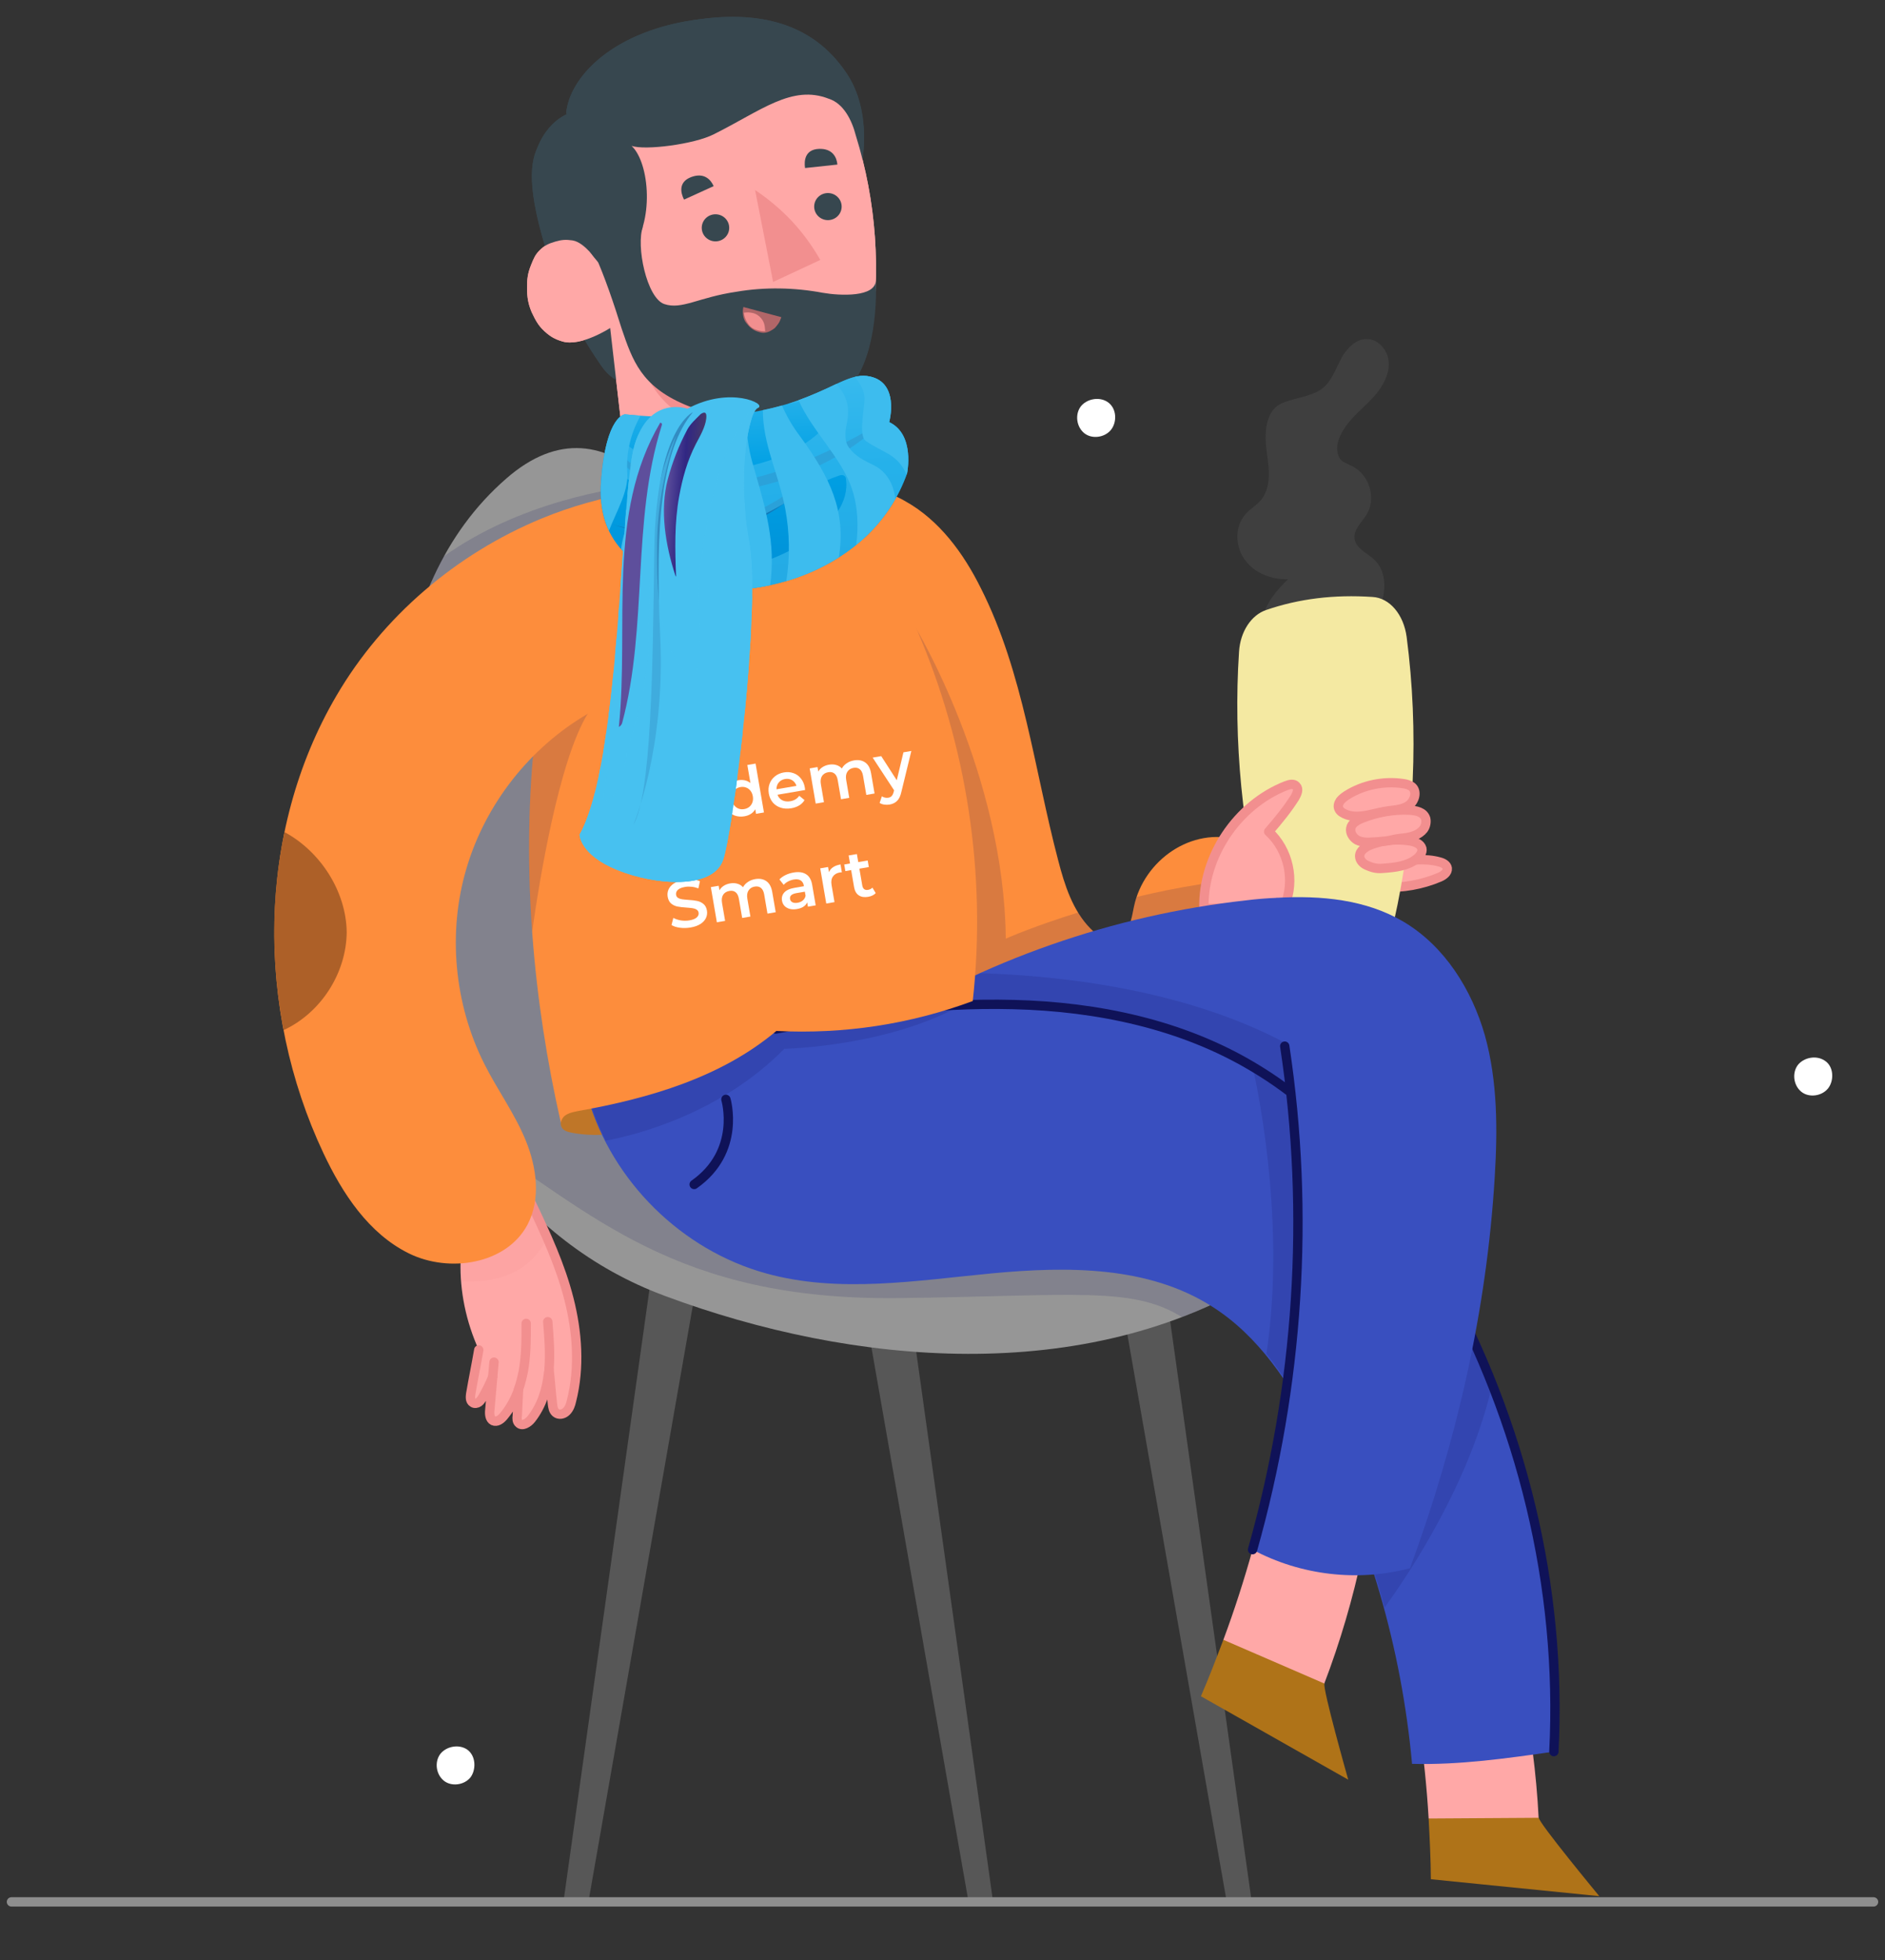 <svg width="202" height="210" viewBox="0 0 202 210" fill="none" xmlns="http://www.w3.org/2000/svg">
<rect x="0" y="0" width="202" height="210" fill="#333333" stroke="none"/>
<path d="M152.063 184.738C152.544 188.078 152.9 191.474 153.095 194.841L159.246 198.79L164.885 194.826C164.643 190 164.013 185.196 163.033 180.497L152.063 184.738Z" fill="#FFA8A7"/>
<path d="M153.095 194.839C153.208 197.009 153.321 199.179 153.334 201.345L171.384 203.16C171.384 203.16 164.805 195.205 164.909 194.764L153.095 194.839Z" fill="#AF7318"/>
<path d="M134.136 203.774L124.746 136.914L120.074 138.765L131.46 203.774H134.136Z" fill="#575757"/>
<path d="M63.055 203.774L74.441 138.765L69.769 136.914L60.379 203.774H63.055Z" fill="#575757"/>
<path d="M106.421 203.774L97.077 136.914L92.404 138.765L103.79 203.774H106.421Z" fill="#575757"/>
<path d="M94.309 120.841C104.243 120.525 140.805 114.611 141.622 128.2C141.848 131.947 138.492 134.881 135.316 136.868C116.264 148.56 91.406 146.348 71.266 138.854C55.525 133.03 45.591 118.403 43.413 101.79C41.145 84.589 40.646 63.1 54.255 51.272C76.391 31.95 92.948 104.002 94.309 120.841Z" fill="#969696"/>
<path d="M61.73 11.905C61.73 11.905 58.991 12.255 57.561 15.889C56.764 17.636 56.382 20.888 59.46 29.577C60.628 33.026 62.396 36.279 64.448 39.204C65.136 40.23 66.107 40.928 67.199 41.158L66.555 34.292L65.911 29.577C65.911 29.577 69.48 25.789 69.535 22.253C69.666 19.786 69.033 17.374 67.81 15.311L61.73 11.905Z" fill="#37474F"/>
<path d="M60.671 12.134C61.009 8.27 65.714 3.173 75.155 2.037C82.916 1.022 87.697 3.446 90.611 7.692C93.689 12.079 92.27 18.017 92.27 18.017L67.711 18.235L60.671 12.134Z" fill="#37474F"/>
<path d="M60.268 36.584C62.257 37.182 65.387 35.143 65.387 35.143L67.014 49.311C74.545 57.988 92.642 53.317 84.663 46.975L84.434 43.766C85.504 43.69 86.562 43.461 87.621 43.231C90.797 42.544 92.599 39.804 93.275 36.377C94.443 29.075 93.908 21.587 91.714 14.525C91.289 12.866 90.394 11.086 88.822 10.584C84.871 9.024 81.542 11.872 76.499 14.383C74.425 15.453 69.098 16.14 67.68 15.627C69.655 17.483 70.114 23.901 67.559 26.848C67.297 27.481 66.883 28.125 66.315 28.78C65.169 29.937 63.57 27.386 63.163 26.948C62.756 26.51 62.053 25.858 61.338 25.756C60.627 25.655 60.193 25.686 59.504 25.887C58.81 26.09 58.4 26.272 57.878 26.771C57.35 27.276 57.191 27.699 56.917 28.376C56.547 29.291 56.477 29.878 56.481 30.864C56.485 31.889 56.601 32.545 56.972 33.44C57.332 34.183 57.632 34.845 58.347 35.492C58.987 36.071 59.442 36.336 60.268 36.584Z" fill="#FFA8A7"/>
<path d="M84.279 43.778C80.775 44.182 77.217 43.822 73.931 42.981C71.41 42.086 69.041 39.03 68.037 35.723C68.223 38.32 69.784 42.97 73.593 44.695C77.402 46.419 81.845 46.256 84.442 46.07L84.279 43.778Z" fill="#F28F8F"/>
<path d="M68.903 24.26C68.128 26.312 69.302 31.946 71.191 32.579C73.079 33.212 74.826 31.859 78.93 31.258C81.964 30.735 85.195 30.811 88.153 31.368C90.019 31.695 93.447 32.372 93.468 30.527C93.643 35.122 93.108 40.536 89.866 42.457C86.625 44.378 78.1 45.448 73.341 43.33C68.746 41.355 67.785 38.659 66.617 35.21C65.82 32.656 64.796 29.586 63.705 27.206L68.903 24.26Z" fill="#37474F"/>
<path d="M80.916 20.363L82.848 30.209L87.902 27.851C86.144 24.751 83.819 22.306 80.916 20.363Z" fill="#F28F8F"/>
<path d="M79.663 32.893L83.734 33.985C83.603 34.301 83.549 34.51 83.33 34.782C83.143 35.015 83.1 35.112 82.851 35.278C82.583 35.457 82.328 35.594 82.01 35.644C81.708 35.691 81.527 35.634 81.235 35.546C80.626 35.362 80.274 35 79.936 34.563C79.597 34.127 79.543 33.363 79.663 32.893Z" fill="#B16668"/>
<path d="M80.166 33.472C79.987 33.465 79.861 33.494 79.708 33.505C79.73 33.811 79.915 34.258 79.915 34.258C79.915 34.258 80.164 34.761 80.428 34.989C80.692 35.218 80.89 35.295 81.225 35.393C81.517 35.479 81.847 35.502 82 35.492C81.967 35.033 81.946 34.564 81.596 34.138C81.205 33.662 80.782 33.498 80.166 33.472Z" fill="#F28F8F"/>
<path d="M76.475 19.944L73.302 21.388C72.915 20.63 72.704 19.482 74.075 18.97C75.445 18.457 76.173 19.24 76.475 19.944Z" fill="#37474F"/>
<path d="M89.736 17.633L86.269 18.004C86.142 17.163 86.304 16.007 87.765 15.952C89.227 15.898 89.671 16.87 89.736 17.633Z" fill="#37474F"/>
<path opacity="0.15" d="M141.62 128.2C140.804 114.611 104.242 120.525 94.308 120.841C93.31 108.246 83.83 64.952 69.858 51.815C65.413 52.266 55.66 53.846 47.54 59.625C44.229 65.674 42.732 72.717 42.278 80.03C42.188 84.138 42.233 88.698 42.46 93.213C42.686 96.147 43.004 99.036 43.367 101.835C44.319 108.923 46.633 115.605 50.217 121.428C50.443 121.609 50.67 121.79 50.897 121.925C63.462 130.006 72.444 139.351 96.259 139.08C114.993 138.854 121.298 137.771 126.651 141.112C129.6 139.983 132.503 138.584 135.224 136.913C138.49 134.882 141.802 131.947 141.62 128.2Z" fill="#0F1258"/>
<path d="M93.539 52.312C94.764 52.629 95.943 53.08 97.032 53.712C100.661 55.743 103.246 59.265 105.106 63.012C109.688 72.086 110.822 82.424 113.408 92.221C114.088 94.839 114.95 97.548 116.855 99.489C117.581 100.257 118.669 100.934 119.713 100.573C121.028 100.121 121.255 98.451 121.527 97.097C122.571 92.221 127.651 88.519 132.732 90.009C136.224 92.492 137.903 97.051 137.268 101.295C136.633 105.494 133.911 109.286 130.327 111.588C126.744 113.891 122.389 114.884 118.08 114.793C113.317 114.703 108.372 113.213 105.016 109.827C101.704 106.487 100.253 101.746 99.255 97.142C97.44 88.7 96.76 80.077 96.125 71.499L93.539 52.312Z" fill="#FD8D3C"/>
<path opacity="0.15" d="M136.087 93.98C131.052 94.206 126.108 95.063 121.798 96.102C121.708 96.418 121.572 96.779 121.526 97.095C121.254 98.449 121.027 100.12 119.712 100.571C118.714 100.932 117.625 100.255 116.854 99.488C116.355 98.946 115.947 98.404 115.539 97.772C110.821 99.217 107.782 100.571 107.782 100.571C107.6 82.919 98.12 67.254 98.12 67.254C98.12 67.254 97.394 69.692 96.26 73.439C96.895 81.384 97.575 89.33 99.254 97.14C100.252 101.745 101.703 106.485 105.015 109.826C108.371 113.212 113.27 114.702 118.079 114.792C122.343 114.882 126.743 113.934 130.326 111.586C133.91 109.284 136.632 105.492 137.267 101.293C137.63 98.81 137.221 96.192 136.087 93.98Z" fill="#0F1258"/>
<path d="M149.379 92.401C151.012 92.175 152.69 91.904 154.278 92.356C154.641 92.446 155.049 92.671 155.094 93.033C155.14 93.484 154.686 93.8 154.278 93.981C152.372 94.793 150.286 95.154 148.199 95.064L149.379 92.401Z" fill="#FFA8A7"/>
<path d="M149.379 92.401C151.012 92.175 152.69 91.904 154.278 92.356C154.641 92.446 155.049 92.671 155.094 93.033C155.14 93.484 154.686 93.8 154.278 93.981C152.372 94.793 150.286 95.154 148.199 95.064L149.379 92.401Z" stroke="#F28F8F" stroke-miterlimit="10" stroke-linecap="round" stroke-linejoin="round"/>
<path d="M136.813 70.414C135.497 69.466 134.998 67.66 135.361 66.08C135.724 64.5 136.858 63.191 138.037 62.062C136.268 62.108 134.454 61.43 133.411 59.986C132.367 58.586 132.276 56.464 133.456 55.11C133.955 54.523 134.635 54.162 135.134 53.575C135.905 52.627 136.042 51.363 135.951 50.144C135.86 48.925 135.588 47.751 135.633 46.578C135.679 45.359 135.996 43.779 137.402 43.192C138.99 42.514 140.895 42.514 142.075 41.296C142.846 40.438 143.254 39.309 143.798 38.271C144.388 37.278 145.341 36.285 146.475 36.33C147.654 36.33 148.607 37.413 148.788 38.542C148.97 39.67 148.471 40.844 147.79 41.792C147.11 42.74 146.203 43.508 145.386 44.32C144.57 45.133 143.798 46.081 143.435 47.164C143.209 47.887 143.209 48.745 143.708 49.286C144.025 49.602 144.524 49.738 144.932 49.964C146.747 50.866 147.518 53.44 146.429 55.155C145.93 55.968 145.023 56.735 145.159 57.728C145.295 58.767 146.52 59.263 147.291 59.986C148.652 61.295 148.561 63.507 147.79 65.222C147.019 66.938 145.658 68.292 144.615 69.827L136.813 70.414Z" fill="#999999" fill-opacity="0.13"/>
<path d="M150.74 68.248C152.056 78.36 151.602 88.879 149.379 98.721C149.062 98.811 135.544 98.54 135.544 98.54C133.14 89.285 132.142 79.398 132.777 69.828C132.913 67.661 134.092 65.9 135.68 65.358C139.218 64.139 142.983 63.688 147.066 63.959C148.926 64.049 150.423 65.855 150.74 68.248Z" fill="#F4E9A2"/>
<path d="M148.243 93.032C149.468 92.942 150.784 92.807 151.782 92.039C152.144 91.768 152.462 91.317 152.371 90.911C152.235 90.414 151.646 90.188 151.101 90.098C149.695 89.872 148.243 90.008 146.928 90.504C146.338 90.73 145.703 91.136 145.703 91.723C145.703 92.175 146.066 92.536 146.474 92.716C146.928 92.897 147.382 93.123 148.243 93.032Z" fill="#FFA8A7"/>
<path d="M148.243 93.032C149.468 92.942 150.784 92.807 151.782 92.039C152.144 91.768 152.462 91.317 152.371 90.911C152.235 90.414 151.646 90.188 151.101 90.098C149.695 89.872 148.243 90.008 146.928 90.504C146.338 90.73 145.703 91.136 145.703 91.723C145.703 92.175 146.066 92.536 146.474 92.716C146.928 92.897 147.382 93.123 148.243 93.032Z" stroke="#F28F8F" stroke-miterlimit="10" stroke-linecap="round" stroke-linejoin="round"/>
<path d="M147.698 90.188C148.243 90.143 148.787 90.098 149.286 89.963C149.649 89.872 150.057 89.827 150.465 89.782C151.237 89.692 152.053 89.466 152.552 88.834C152.779 88.518 152.87 88.066 152.779 87.705C152.552 86.983 151.736 86.847 151.055 86.802C149.331 86.712 147.608 87.028 145.975 87.66C145.43 87.886 144.841 88.202 144.75 88.743C144.659 89.24 144.977 89.737 145.43 90.008C145.884 90.233 146.428 90.278 146.927 90.233C147.154 90.233 147.426 90.188 147.698 90.188Z" fill="#FFA8A7"/>
<path d="M147.698 90.188C148.243 90.143 148.787 90.098 149.286 89.963C149.649 89.872 150.057 89.827 150.465 89.782C151.237 89.692 152.053 89.466 152.552 88.834C152.779 88.518 152.87 88.066 152.779 87.705C152.552 86.983 151.736 86.847 151.055 86.802C149.331 86.712 147.608 87.028 145.975 87.66C145.43 87.886 144.841 88.202 144.75 88.743C144.659 89.24 144.977 89.737 145.43 90.008C145.884 90.233 146.428 90.278 146.927 90.233C147.154 90.233 147.426 90.188 147.698 90.188Z" stroke="#F28F8F" stroke-miterlimit="10" stroke-linecap="round" stroke-linejoin="round"/>
<path d="M129.011 97.366C128.875 91.768 132.55 86.26 137.812 84.183C138.175 84.048 138.628 83.913 138.9 84.229C139.218 84.545 138.991 85.041 138.764 85.448C137.993 86.666 137.086 87.795 135.952 89.104C138.084 91.046 138.81 94.341 137.676 97.005L129.011 97.366Z" fill="#FFA8A7"/>
<path d="M129.011 97.366C128.875 91.768 132.55 86.26 137.812 84.183C138.175 84.048 138.628 83.913 138.9 84.229C139.218 84.545 138.991 85.041 138.764 85.448C137.993 86.666 137.086 87.795 135.952 89.104C138.084 91.046 138.81 94.341 137.676 97.005L129.011 97.366Z" stroke="#F28F8F" stroke-miterlimit="10" stroke-linecap="round" stroke-linejoin="round"/>
<path d="M149.016 86.849C149.741 86.759 150.513 86.668 151.057 86.217C151.601 85.766 151.874 84.817 151.329 84.321C151.057 84.095 150.694 84.005 150.377 83.96C148.29 83.644 146.067 84.095 144.298 85.224C144.026 85.404 143.799 85.585 143.618 85.811C143.436 86.082 143.345 86.398 143.482 86.668C143.618 86.984 143.981 87.165 144.343 87.3C145.795 87.797 147.292 87.03 149.016 86.849Z" fill="#FFA8A7"/>
<path d="M149.016 86.849C149.741 86.759 150.513 86.668 151.057 86.217C151.601 85.766 151.874 84.817 151.329 84.321C151.057 84.095 150.694 84.005 150.377 83.96C148.29 83.644 146.067 84.095 144.298 85.224C144.026 85.404 143.799 85.585 143.618 85.811C143.436 86.082 143.345 86.398 143.482 86.668C143.618 86.984 143.981 87.165 144.343 87.3C145.795 87.797 147.292 87.03 149.016 86.849Z" stroke="#F28F8F" stroke-miterlimit="10" stroke-linecap="round" stroke-linejoin="round"/>
<path d="M65.868 121.474C64.371 121.654 62.874 121.654 61.377 121.384C60.878 121.293 60.334 121.158 60.152 120.706C60.107 120.571 60.061 120.39 60.107 120.255C60.107 120.255 59.744 116.643 62.965 115.379C66.231 114.16 65.868 121.474 65.868 121.474Z" fill="#BF7628"/>
<path d="M93.357 110.55C105.424 102.875 119.304 98.044 133.548 96.464C134.637 96.329 135.725 96.239 136.859 96.193L141.622 123.1L93.357 110.55Z" fill="#394FBF"/>
<path opacity="0.15" d="M138.538 112.174C127.56 106.079 113.952 104.544 105.061 104.273C101.024 106.079 97.077 108.201 93.357 110.594L141.622 123.099L139.717 112.264L138.538 112.174Z" fill="#0F1258"/>
<path d="M83.141 110.25C91.941 108.579 99.698 107.406 108.634 107.631C117.616 107.857 126.688 109.753 134.354 114.358C143.154 119.595 149.641 127.992 154.54 136.931C163.023 152.325 167.423 169.932 166.516 187.674C161.48 188.396 156.4 189.118 151.319 188.983C150.185 176.613 146.692 164.469 140.932 153.454C138.21 148.262 134.898 143.161 129.909 140C123.059 135.621 114.395 135.666 106.275 136.434C98.201 137.201 89.9 138.601 82.097 136.434C73.07 133.951 65.631 126.592 63 117.654L83.141 110.25Z" fill="#394FBF"/>
<path d="M77.789 117.789C77.789 117.789 79.467 123.342 74.387 126.908" stroke="#0F1258" stroke-miterlimit="10" stroke-linecap="round" stroke-linejoin="round"/>
<path opacity="0.15" d="M83.14 110.25L63.09 117.609C63.544 119.189 64.178 120.724 64.904 122.214C67.853 121.672 77.061 119.46 84.047 112.372C84.047 112.372 96.068 112.147 104.188 107C96.703 107.135 90.76 108.761 83.14 110.25Z" fill="#0F1258"/>
<path opacity="0.15" d="M141.023 153.454C144.153 159.458 146.603 165.734 148.372 172.234C151.003 168.623 157.58 158.781 159.939 148.217C158.397 144.335 156.627 140.543 154.632 136.886C149.732 127.947 143.246 119.55 134.446 114.313C134.355 114.268 134.309 114.223 134.219 114.178C134.945 117.473 137.757 131.378 135.716 145.057C137.757 147.585 139.481 150.52 141.023 153.454Z" fill="#0F1258"/>
<path d="M83.141 110.25C91.941 108.579 99.698 107.406 108.634 107.631C117.616 107.857 126.688 109.753 134.354 114.358C143.154 119.595 149.641 127.992 154.54 136.931C163.023 152.325 167.423 169.932 166.516 187.674" stroke="#0F1258" stroke-miterlimit="10" stroke-linecap="round" stroke-linejoin="round"/>
<path d="M134.228 166.031C133.32 169.282 132.277 172.532 131.098 175.692L135.135 181.787L141.894 180.433C143.617 175.918 144.978 171.268 145.976 166.573L134.228 166.031Z" fill="#FFA8A7"/>
<path d="M131.098 175.691C130.326 177.723 129.555 179.754 128.693 181.741L144.479 190.68C144.479 190.68 141.667 180.748 141.939 180.386L131.098 175.691Z" fill="#AF7318"/>
<path d="M136.812 96.193C141.575 95.922 146.384 96.373 150.421 98.766C154.821 101.384 157.724 106.034 159.13 110.955C160.491 115.876 160.491 121.068 160.174 126.169C159.312 140.345 156.136 154.34 151.101 168.019C145.522 169.508 139.352 168.786 134.227 166.032C139.171 148.561 140.396 130.052 137.674 112.084L136.812 96.193Z" fill="#394FBF"/>
<path d="M134.227 166.033C139.171 148.561 140.396 130.052 137.674 112.084" stroke="#0F1258" stroke-miterlimit="10" stroke-linecap="round" stroke-linejoin="round"/>
<path d="M98.165 67.255L93.538 52.312C92.132 51.951 90.635 51.725 89.138 51.68L81.29 55.607L67.954 52.763C64.552 53.305 61.195 54.253 58.02 55.562L57.248 79.67C55.888 93.078 57.112 107.163 60.106 120.3C60.151 119.984 60.333 119.668 60.605 119.488C61.013 119.217 61.512 119.127 61.966 119.036C69.587 117.682 77.298 115.425 83.195 110.459C90.499 110.82 97.53 109.736 104.243 107.253C105.74 93.665 103.608 79.76 98.165 67.255Z" fill="#FD8D3C"/>
<path opacity="0.15" d="M57.385 75.832L57.249 79.669C56.569 86.306 56.523 93.078 57.022 99.849C57.793 94.387 59.88 81.475 63.01 76.419C63.055 76.464 60.198 76.103 57.385 75.832Z" fill="#0F1258"/>
<path d="M89.182 51.679C86.052 51.543 82.832 51.995 79.747 52.536C75.755 52.04 71.809 52.13 67.953 52.762C70.13 57.277 74.984 60.03 79.656 59.489C83.966 58.992 87.822 55.742 89.182 51.679Z" fill="#FFBC97"/>
<path d="M56.931 128.924C58.519 132.265 60.061 135.605 60.968 139.172C61.876 142.738 62.148 146.53 61.24 150.097C61.15 150.503 61.014 150.91 60.696 151.226C60.379 151.542 59.88 151.632 59.562 151.361C59.29 151.135 59.245 150.774 59.199 150.413C59.063 149.194 58.972 147.93 58.836 146.711C58.836 146.801 58.836 146.937 58.791 147.027C58.609 148.833 58.065 150.594 56.931 152.038C56.614 152.444 55.978 152.851 55.616 152.49C55.389 152.309 55.389 151.948 55.434 151.677C55.48 150.729 55.525 149.781 55.57 148.878C55.207 149.916 54.663 150.91 53.937 151.767C53.665 152.083 53.257 152.399 52.849 152.219C52.486 152.038 52.44 151.496 52.486 151.09L52.803 147.524C52.486 148.291 52.123 149.013 51.715 149.736C51.578 149.916 51.488 150.097 51.306 150.232C51.125 150.368 50.853 150.413 50.671 150.277C50.354 150.097 50.399 149.645 50.444 149.329C50.717 147.749 51.034 146.214 51.306 144.634C49.945 141.61 49.265 138.359 49.356 135.154L56.931 128.924Z" fill="#FFA8A7"/>
<path opacity="0.15" d="M58.654 132.581C58.11 131.362 57.566 130.143 56.976 128.924L49.4 135.064C49.4 135.831 49.4 136.553 49.491 137.276C55.116 137.592 57.566 134.883 58.654 132.581Z" fill="#F28F8F"/>
<path d="M52.803 147.478L52.939 145.943" stroke="#F28F8F" stroke-miterlimit="10" stroke-linecap="round" stroke-linejoin="round"/>
<path d="M56.387 141.791C56.387 143.552 56.387 145.267 56.069 146.983C55.933 147.615 55.797 148.202 55.57 148.834" stroke="#F28F8F" stroke-miterlimit="10" stroke-linecap="round" stroke-linejoin="round"/>
<path d="M58.699 141.609C58.835 143.28 58.971 144.995 58.835 146.711" stroke="#F28F8F" stroke-miterlimit="10" stroke-linecap="round" stroke-linejoin="round"/>
<path d="M56.931 128.924C58.519 132.265 60.061 135.605 60.968 139.172C61.875 142.738 62.148 146.53 61.24 150.097C61.15 150.503 61.014 150.91 60.696 151.226C60.378 151.542 59.879 151.632 59.562 151.361C59.29 151.135 59.244 150.774 59.199 150.413C59.063 149.194 58.972 147.93 58.836 146.711C58.836 146.801 58.836 146.937 58.791 147.027C58.609 148.833 58.065 150.594 56.931 152.038C56.613 152.444 55.978 152.851 55.615 152.49C55.389 152.309 55.389 151.948 55.434 151.677C55.479 150.729 55.525 149.781 55.57 148.878C55.207 149.916 54.663 150.91 53.937 151.767C53.665 152.083 53.257 152.399 52.848 152.219C52.486 152.038 52.44 151.496 52.486 151.09L52.803 147.524C52.486 148.291 52.123 149.013 51.714 149.736C51.578 149.916 51.487 150.097 51.306 150.232C51.125 150.368 50.852 150.413 50.671 150.277C50.353 150.097 50.399 149.645 50.444 149.329C50.716 147.749 51.034 146.214 51.306 144.634" stroke="#F28F8F" stroke-miterlimit="10" stroke-linecap="round" stroke-linejoin="round"/>
<path d="M58.019 55.562C48.856 59.355 41.008 66.081 36.064 74.523C27.445 89.196 27.4 108.157 34.658 123.551C36.699 127.885 39.511 132.174 43.821 134.296C48.13 136.418 54.254 135.469 56.522 131.226C57.974 128.472 57.52 125.086 56.34 122.197C55.161 119.308 53.301 116.779 51.895 113.98C48.674 107.57 47.949 99.895 49.99 93.033C52.031 86.126 56.794 80.076 63.009 76.465L58.019 55.562Z" fill="#FD8D3C"/>
<path d="M30.485 89.15C29.034 96.103 29.034 103.326 30.394 110.369C34.386 108.518 37.108 104.274 37.153 99.895C37.108 95.516 34.341 91.227 30.485 89.15Z" fill="#AD6028"/>
<path d="M73.988 44.817C74.124 47.616 74.215 50.415 74.351 53.169V53.35C74.351 53.35 82.108 53.259 82.29 52.853L81.836 43.869L73.988 44.817Z" fill="#FFBC97"/>
<path opacity="0.15" d="M82.108 48.79L81.881 43.914L73.988 44.817C74.034 46.217 74.124 47.661 74.17 49.061C76.801 49.648 79.568 49.512 82.108 48.79Z" fill="#FFBC97"/>
<path d="M1.227 203.773H200.773" stroke="#8E8E8E" stroke-miterlimit="10" stroke-linecap="round" stroke-linejoin="round"/>
<path d="M118.669 43.057C117.762 42.471 116.447 42.741 115.812 43.554C115.177 44.412 115.358 45.721 116.174 46.398C116.991 47.075 118.352 46.895 119.032 46.082C119.713 45.27 119.713 43.735 118.669 43.057Z" fill="white"/>
<path d="M50.036 187.432C49.129 186.845 47.814 187.116 47.179 187.929C46.544 188.787 46.725 190.096 47.542 190.773C48.358 191.45 49.719 191.27 50.399 190.457C51.035 189.644 51.035 188.11 50.036 187.432Z" fill="white"/>
<path d="M61.73 11.905C61.73 11.905 58.991 12.255 57.561 15.889C56.764 17.636 56.382 20.888 59.46 29.577C60.628 33.026 62.396 36.279 64.448 39.204C65.136 40.23 66.107 40.928 67.199 41.158L66.555 34.292L65.911 29.577C65.911 29.577 69.48 25.789 69.535 22.253C69.666 19.786 69.033 17.374 67.81 15.311L61.73 11.905Z" fill="#37474F"/>
<path d="M60.671 12.134C61.009 8.27 65.714 3.173 75.155 2.037C82.916 1.022 87.697 3.446 90.611 7.692C93.689 12.079 92.27 18.017 92.27 18.017L67.711 18.235L60.671 12.134Z" fill="#37474F"/>
<path d="M60.268 36.584C62.257 37.182 65.387 35.143 65.387 35.143L67.014 49.311C74.545 57.988 92.642 53.317 84.663 46.975L84.434 43.766C85.504 43.69 86.562 43.461 87.621 43.231C90.797 42.544 92.599 39.804 93.275 36.377C94.443 29.075 93.908 21.587 91.714 14.525C91.289 12.866 90.394 11.086 88.822 10.584C84.871 9.024 81.542 11.872 76.499 14.383C74.425 15.453 69.098 16.14 67.68 15.627C69.655 17.483 70.114 23.901 67.559 26.848C67.297 27.481 66.883 28.125 66.315 28.78C65.169 29.937 63.57 27.386 63.163 26.948C62.756 26.51 62.053 25.858 61.338 25.756C60.627 25.655 60.193 25.686 59.504 25.887C58.81 26.09 58.4 26.272 57.878 26.771C57.35 27.276 57.191 27.699 56.917 28.376C56.547 29.291 56.477 29.878 56.481 30.864C56.485 31.889 56.601 32.545 56.972 33.44C57.332 34.183 57.632 34.845 58.347 35.492C58.987 36.071 59.442 36.336 60.268 36.584Z" fill="#FFA8A7"/>
<path d="M84.279 43.778C80.775 44.182 77.217 43.822 73.931 42.981C71.41 42.086 69.041 39.03 68.037 35.723C68.223 38.32 69.784 42.97 73.593 44.695C77.402 46.419 81.845 46.256 84.442 46.07L84.279 43.778Z" fill="#F28F8F"/>
<path d="M68.903 24.26C68.128 26.312 69.302 31.946 71.191 32.579C73.079 33.212 74.826 31.859 78.93 31.258C81.964 30.735 85.195 30.811 88.153 31.368C90.019 31.695 93.835 31.872 93.857 30.027C94.031 34.623 93.108 40.536 89.866 42.457C86.625 44.378 78.1 45.448 73.341 43.33C68.746 41.355 67.785 38.659 66.617 35.21C65.82 32.656 64.796 29.586 63.705 27.206L68.903 24.26Z" fill="#37474F"/>
<path d="M80.916 20.363L82.848 30.209L87.902 27.851C86.144 24.751 83.819 22.306 80.916 20.363Z" fill="#F28F8F"/>
<path d="M79.663 32.893L83.734 33.985C83.603 34.301 83.549 34.51 83.33 34.782C83.143 35.015 83.1 35.112 82.851 35.278C82.583 35.457 82.328 35.594 82.01 35.644C81.708 35.691 81.527 35.634 81.235 35.546C80.626 35.362 80.274 35 79.936 34.563C79.597 34.127 79.543 33.363 79.663 32.893Z" fill="#B16668"/>
<path d="M80.166 33.472C79.987 33.465 79.861 33.494 79.708 33.505C79.73 33.811 79.915 34.258 79.915 34.258C79.915 34.258 80.164 34.761 80.428 34.989C80.692 35.218 80.89 35.295 81.225 35.393C81.517 35.479 81.847 35.502 82 35.492C81.967 35.033 81.946 34.564 81.596 34.138C81.205 33.662 80.782 33.498 80.166 33.472Z" fill="#F28F8F"/>
<path d="M76.475 19.944L73.302 21.388C72.915 20.63 72.704 19.482 74.075 18.97C75.445 18.457 76.173 19.24 76.475 19.944Z" fill="#37474F"/>
<path d="M89.736 17.633L86.269 18.004C86.142 17.163 86.304 16.007 87.765 15.952C89.227 15.898 89.671 16.87 89.736 17.633Z" fill="#37474F"/>
<ellipse cx="76.672" cy="24.41" rx="1.472" ry="1.451" fill="#37474F"/>
<ellipse cx="88.721" cy="22.135" rx="1.472" ry="1.451" fill="#37474F"/>
<path d="M195.511 113.62C194.604 113.033 193.288 113.304 192.653 114.116C192.018 114.974 192.2 116.283 193.016 116.961C193.833 117.638 195.194 117.457 195.874 116.645C196.554 115.832 196.554 114.252 195.511 113.62Z" fill="white"/>
<path d="M67.588 88.322L65.116 88.746L64.825 89.973L63.879 90.136L65.255 84.812L66.159 84.656L69.238 89.216L68.278 89.381L67.588 88.322ZM67.16 87.654L65.858 85.653L65.303 87.972L67.16 87.654Z" fill="white"/>
<path d="M71.486 88.882C71.095 88.949 70.73 88.927 70.391 88.815C70.052 88.704 69.771 88.517 69.547 88.255C69.322 87.988 69.177 87.669 69.114 87.297C69.05 86.925 69.08 86.578 69.204 86.257C69.328 85.935 69.529 85.665 69.807 85.448C70.089 85.23 70.428 85.087 70.823 85.019C71.195 84.956 71.533 84.975 71.837 85.078C72.145 85.18 72.394 85.361 72.584 85.619L71.974 86.131C71.835 85.975 71.677 85.869 71.497 85.812C71.322 85.751 71.138 85.736 70.945 85.769C70.615 85.826 70.361 85.981 70.181 86.234C70.001 86.483 69.942 86.787 70.003 87.144C70.064 87.502 70.22 87.771 70.469 87.951C70.722 88.126 71.015 88.185 71.349 88.127C71.542 88.094 71.712 88.022 71.857 87.909C72.006 87.792 72.12 87.637 72.199 87.444L72.944 87.723C72.847 88.031 72.67 88.286 72.415 88.49C72.163 88.688 71.853 88.819 71.486 88.882Z" fill="white"/>
<path d="M74.637 84.365C75.192 84.27 75.639 84.332 75.977 84.55C76.318 84.763 76.535 85.137 76.627 85.674L77.006 87.884L76.173 88.027L76.094 87.568C76.014 87.751 75.881 87.905 75.694 88.029C75.511 88.148 75.278 88.231 74.996 88.28C74.713 88.328 74.458 88.324 74.23 88.266C74.001 88.203 73.813 88.097 73.667 87.948C73.524 87.793 73.434 87.608 73.397 87.391C73.338 87.052 73.417 86.76 73.632 86.515C73.85 86.264 74.23 86.092 74.772 86L75.746 85.832L75.736 85.776C75.691 85.512 75.576 85.324 75.392 85.21C75.213 85.095 74.967 85.065 74.657 85.118C74.445 85.154 74.241 85.223 74.045 85.325C73.854 85.425 73.698 85.546 73.577 85.688L73.121 85.105C73.293 84.921 73.511 84.765 73.775 84.637C74.039 84.509 74.326 84.419 74.637 84.365ZM75.069 87.606C75.29 87.568 75.477 87.485 75.629 87.357C75.786 87.224 75.883 87.057 75.921 86.856L75.847 86.418L74.936 86.575C74.427 86.662 74.202 86.873 74.259 87.207C74.287 87.367 74.372 87.483 74.515 87.555C74.658 87.628 74.843 87.644 75.069 87.606Z" fill="white"/>
<path d="M80.968 81.811L81.866 87.05L81.019 87.196L80.936 86.709C80.82 86.912 80.662 87.078 80.461 87.204C80.264 87.33 80.037 87.415 79.778 87.46C79.415 87.522 79.074 87.498 78.755 87.388C78.441 87.277 78.176 87.09 77.961 86.826C77.745 86.558 77.605 86.233 77.54 85.852C77.474 85.471 77.499 85.12 77.614 84.8C77.728 84.48 77.915 84.215 78.175 84.006C78.439 83.796 78.753 83.659 79.115 83.597C79.365 83.555 79.6 83.558 79.822 83.607C80.044 83.656 80.242 83.753 80.417 83.897L80.085 81.963L80.968 81.811ZM79.754 86.686C79.966 86.65 80.148 86.57 80.302 86.447C80.454 86.319 80.565 86.157 80.633 85.961C80.701 85.765 80.715 85.549 80.674 85.314C80.634 85.079 80.549 84.88 80.42 84.718C80.29 84.556 80.133 84.443 79.947 84.378C79.76 84.308 79.561 84.291 79.35 84.328C79.138 84.364 78.956 84.446 78.803 84.574C78.65 84.697 78.539 84.857 78.471 85.052C78.403 85.248 78.389 85.464 78.429 85.699C78.47 85.935 78.555 86.133 78.684 86.295C78.814 86.457 78.972 86.573 79.158 86.643C79.344 86.708 79.542 86.722 79.754 86.686Z" fill="white"/>
<path d="M86.246 84.38C86.256 84.442 86.266 84.529 86.276 84.644L83.318 85.151C83.417 85.42 83.59 85.619 83.834 85.746C84.083 85.868 84.37 85.901 84.695 85.846C85.109 85.775 85.427 85.58 85.648 85.261L86.214 85.723C86.08 85.955 85.892 86.144 85.65 86.292C85.409 86.44 85.126 86.542 84.802 86.598C84.387 86.669 84.008 86.649 83.665 86.538C83.321 86.428 83.037 86.242 82.813 85.98C82.593 85.712 82.451 85.392 82.387 85.02C82.324 84.653 82.35 84.31 82.465 83.99C82.583 83.664 82.776 83.393 83.045 83.178C83.313 82.962 83.633 82.822 84.005 82.759C84.372 82.696 84.713 82.722 85.029 82.837C85.348 82.947 85.613 83.137 85.824 83.406C86.039 83.67 86.18 83.995 86.246 84.38ZM84.126 83.465C83.844 83.513 83.618 83.639 83.45 83.842C83.285 84.04 83.205 84.282 83.21 84.567L85.35 84.2C85.265 83.933 85.112 83.732 84.89 83.595C84.668 83.459 84.413 83.415 84.126 83.465Z" fill="white"/>
<path d="M91.518 81.47C91.994 81.388 92.394 81.463 92.719 81.693C93.044 81.918 93.253 82.306 93.348 82.857L93.719 85.018L92.836 85.169L92.485 83.121C92.428 82.792 92.313 82.557 92.139 82.418C91.964 82.273 91.74 82.224 91.467 82.271C91.17 82.322 90.949 82.462 90.804 82.69C90.659 82.914 90.617 83.207 90.679 83.569L91.007 85.483L90.124 85.634L89.773 83.586C89.717 83.257 89.602 83.022 89.427 82.883C89.252 82.738 89.028 82.689 88.755 82.736C88.454 82.788 88.231 82.925 88.085 83.149C87.944 83.372 87.905 83.667 87.968 84.034L88.296 85.948L87.413 86.099L86.766 82.329L87.607 82.184L87.689 82.665C87.801 82.471 87.956 82.311 88.152 82.186C88.349 82.06 88.576 81.975 88.835 81.93C89.118 81.882 89.376 81.893 89.611 81.964C89.85 82.03 90.051 82.155 90.214 82.341C90.335 82.116 90.509 81.929 90.735 81.779C90.961 81.624 91.222 81.521 91.518 81.47Z" fill="white"/>
<path d="M97.661 80.46L96.595 84.837C96.5 85.275 96.349 85.596 96.142 85.801C95.936 86.011 95.666 86.145 95.331 86.202C95.143 86.234 94.952 86.236 94.758 86.206C94.564 86.176 94.399 86.117 94.262 86.029L94.504 85.319C94.603 85.385 94.712 85.431 94.833 85.459C94.959 85.486 95.081 85.489 95.198 85.469C95.354 85.442 95.474 85.38 95.559 85.283C95.649 85.186 95.72 85.035 95.772 84.832L95.811 84.673L93.516 81.171L94.434 81.013L96.099 83.599L96.814 80.605L97.661 80.46Z" fill="white"/>
<path d="M74.01 99.373C73.629 99.439 73.25 99.448 72.874 99.401C72.502 99.353 72.198 99.258 71.96 99.114L72.155 98.347C72.385 98.472 72.655 98.561 72.964 98.615C73.278 98.663 73.583 98.662 73.879 98.611C74.247 98.548 74.51 98.442 74.668 98.294C74.832 98.145 74.897 97.974 74.864 97.781C74.839 97.639 74.768 97.533 74.649 97.461C74.534 97.384 74.394 97.333 74.23 97.308C74.066 97.282 73.844 97.26 73.564 97.24C73.172 97.215 72.851 97.178 72.6 97.129C72.355 97.079 72.131 96.975 71.929 96.816C71.731 96.651 71.604 96.406 71.549 96.081C71.502 95.808 71.532 95.549 71.64 95.302C71.752 95.051 71.945 94.833 72.219 94.651C72.498 94.467 72.853 94.338 73.287 94.264C73.588 94.212 73.891 94.199 74.196 94.225C74.5 94.25 74.771 94.315 75.007 94.42L74.84 95.183C74.601 95.093 74.359 95.035 74.112 95.009C73.865 94.984 73.632 94.99 73.41 95.028C73.048 95.09 72.788 95.198 72.63 95.351C72.477 95.503 72.417 95.68 72.452 95.883C72.476 96.024 72.546 96.131 72.66 96.203C72.779 96.275 72.92 96.323 73.084 96.349C73.249 96.374 73.471 96.396 73.75 96.416C74.132 96.438 74.448 96.475 74.7 96.529C74.951 96.578 75.174 96.683 75.371 96.843C75.573 97.002 75.702 97.242 75.757 97.562C75.803 97.835 75.77 98.095 75.658 98.342C75.55 98.588 75.356 98.803 75.078 98.987C74.799 99.17 74.443 99.299 74.01 99.373Z" fill="white"/>
<path d="M80.927 94.189C81.402 94.108 81.802 94.182 82.128 94.412C82.452 94.638 82.662 95.026 82.756 95.576L83.127 97.737L82.244 97.888L81.893 95.841C81.837 95.511 81.721 95.277 81.547 95.137C81.372 94.992 81.148 94.944 80.875 94.99C80.579 95.041 80.358 95.181 80.213 95.409C80.067 95.633 80.025 95.926 80.088 96.288L80.416 98.202L79.533 98.353L79.182 96.306C79.125 95.976 79.01 95.742 78.836 95.602C78.661 95.457 78.437 95.409 78.164 95.456C77.863 95.507 77.639 95.645 77.493 95.868C77.352 96.091 77.313 96.386 77.376 96.754L77.704 98.667L76.822 98.818L76.175 95.048L77.015 94.904L77.098 95.384C77.21 95.19 77.364 95.031 77.561 94.905C77.757 94.779 77.985 94.694 78.244 94.65C78.526 94.601 78.785 94.612 79.02 94.684C79.259 94.749 79.46 94.875 79.622 95.06C79.744 94.836 79.918 94.648 80.144 94.498C80.369 94.343 80.63 94.24 80.927 94.189Z" fill="white"/>
<path d="M85.041 93.484C85.597 93.388 86.043 93.45 86.381 93.668C86.723 93.881 86.94 94.255 87.032 94.792L87.411 97.002L86.578 97.145L86.499 96.686C86.419 96.869 86.286 97.023 86.099 97.147C85.915 97.266 85.683 97.35 85.4 97.398C85.118 97.446 84.862 97.442 84.635 97.384C84.406 97.321 84.218 97.216 84.071 97.066C83.928 96.911 83.838 96.726 83.801 96.509C83.743 96.17 83.821 95.878 84.036 95.633C84.255 95.382 84.635 95.21 85.176 95.118L86.15 94.951L86.141 94.894C86.096 94.63 85.981 94.442 85.797 94.328C85.617 94.213 85.372 94.183 85.061 94.236C84.85 94.272 84.646 94.341 84.45 94.443C84.259 94.543 84.103 94.665 83.982 94.806L83.525 94.223C83.697 94.039 83.915 93.883 84.179 93.755C84.443 93.627 84.731 93.537 85.041 93.484ZM85.474 96.724C85.695 96.686 85.882 96.603 86.034 96.475C86.191 96.342 86.288 96.175 86.326 95.974L86.251 95.537L85.34 95.693C84.832 95.78 84.606 95.991 84.664 96.325C84.691 96.485 84.776 96.601 84.92 96.674C85.063 96.746 85.248 96.763 85.474 96.724Z" fill="white"/>
<path d="M88.832 93.444C89.018 93.005 89.431 92.731 90.072 92.621L90.216 93.461C90.138 93.46 90.068 93.465 90.007 93.475C89.664 93.534 89.413 93.681 89.254 93.917C89.095 94.147 89.048 94.451 89.113 94.828L89.426 96.656L88.544 96.808L87.897 93.037L88.737 92.893L88.832 93.444Z" fill="white"/>
<path d="M93.844 95.688C93.754 95.791 93.638 95.876 93.495 95.944C93.356 96.011 93.204 96.059 93.04 96.088C92.626 96.159 92.287 96.105 92.024 95.927C91.761 95.75 91.594 95.454 91.523 95.04L91.211 93.225L90.59 93.332L90.469 92.625L91.09 92.519L90.942 91.657L91.825 91.506L91.973 92.367L92.983 92.194L93.104 92.9L92.094 93.073L92.402 94.867C92.433 95.05 92.502 95.184 92.608 95.268C92.714 95.346 92.852 95.371 93.021 95.342C93.219 95.308 93.374 95.228 93.489 95.102L93.844 95.688Z" fill="white"/>
<path style="mix-blend-mode:multiply" d="M76.075 60.919C78.292 59.492 80.793 58.577 82.775 56.788C83.948 55.742 84.993 54.564 85.891 53.278C86.718 52.057 87.202 50.717 87.772 49.375C88.115 48.588 88.745 46.702 89.952 47.265C90.557 47.553 90.817 48.376 90.931 49.182C91.093 48.705 91.211 48.214 91.282 47.715C90.173 46.454 88.634 45.643 86.96 45.437C84.278 45.057 81.521 45.368 78.903 45.924C77.887 46.135 76.978 46.581 76.097 47.084C75.803 47.015 75.494 47.038 75.214 47.149C74.598 51.665 74.027 56.816 76.075 60.919Z" fill="url(#paint0_radial_907_67425)"/>
<path style="mix-blend-mode:screen" opacity="0.6" d="M73.961 54.843C74.008 52.788 74.875 50.343 74.499 48.374C74.474 48.198 74.239 48.243 74.178 48.376C72.101 53.265 71.729 58.112 73.998 63.129C74.136 63.431 74.63 63.178 74.592 62.891C74.243 60.166 73.888 57.605 73.961 54.843Z" fill="url(#paint1_radial_907_67425)"/>
<path style="mix-blend-mode:screen" opacity="0.6" d="M89.786 48.856C89.787 48.474 89.274 48.667 89.17 48.871C87.976 51.216 86.606 53.469 85.073 55.611C82.79 58.767 80.358 60.614 77.023 62.625C76.786 62.781 76.744 63.281 77.133 63.156C80.559 61.999 83.709 60.025 85.939 57.166C87.65 54.987 89.781 51.718 89.786 48.856Z" fill="url(#paint2_radial_907_67425)"/>
<path d="M66.969 44.397C66.969 44.397 64.953 44.456 64.413 51.503C63.872 58.549 68.524 61.516 74.584 62.892C80.643 64.267 93.335 61.545 97.198 50.731C97.198 50.731 98.093 46.556 95.288 45.231C95.288 45.231 96.529 40.73 92.876 40.283C89.224 39.835 85.881 46.226 66.969 44.397Z" fill="url(#paint3_linear_907_67425)"/>
<path opacity="0.5" d="M65.787 47.715C65.787 47.715 67.304 54.144 78.315 52.661C89.326 51.178 94.652 45.109 94.652 45.109C94.652 45.109 73.775 58.683 65.787 47.715Z" fill="#1F5895"/>
<path opacity="0.5" d="M65.647 56.177C65.647 56.177 77.065 60.21 87.895 50.076C87.895 50.076 80.502 61.307 65.647 56.177Z" fill="#1F5895"/>
<path style="mix-blend-mode:multiply" opacity="0.6" d="M95.293 45.231C95.293 45.231 96.53 40.73 92.877 40.291C90.855 40.044 88.924 41.891 84.405 43.274C86.106 42.973 87.758 42.593 89.315 42.173C89.654 42.081 90.05 42.229 89.981 42.647C89.185 47.318 82.099 50.074 77.905 50.252C73.979 50.417 67.83 49.653 65.595 45.87C65.239 46.671 64.981 47.511 64.826 48.372C64.882 48.388 64.933 48.416 64.975 48.455C65.018 48.493 65.051 48.54 65.073 48.593C65.433 49.388 65.88 50.141 66.408 50.837C70.169 53.295 75.177 54.122 79.488 53.157C80.203 52.996 80.003 53.97 79.631 54.213C78.404 55.013 77.053 55.609 75.632 55.978C77.428 56.095 79.164 55.864 80.908 55.564C83.995 54.248 86.716 52.03 89.983 50.933C90.269 50.837 90.596 50.933 90.648 51.263C91.416 56.311 83.415 60.144 79.474 60.815C76.132 61.384 72.048 61.453 68.455 60.434C70.15 61.578 72.253 62.355 74.591 62.886C80.648 64.262 93.342 61.54 97.205 50.726C97.2 50.731 98.095 46.555 95.293 45.231Z" fill="url(#paint4_linear_907_67425)"/>
<path style="mix-blend-mode:multiply" d="M67.224 50.746C67.073 48.581 67.568 46.42 68.647 44.534C68.102 44.492 67.545 44.449 66.974 44.388C66.974 44.388 64.958 44.456 64.417 51.504C64.253 53.643 64.573 55.402 65.26 56.858C66.027 54.847 67.337 52.708 67.224 50.746Z" fill="url(#paint5_linear_907_67425)"/>
<path style="mix-blend-mode:multiply" d="M89.886 59.724C90.706 54.76 88.928 51.128 85.783 46.812C84.988 45.773 84.322 44.642 83.8 43.445C83.166 43.624 82.489 43.793 81.749 43.947C81.748 47.643 83.416 50.673 84.146 54.504C84.628 57.066 84.667 59.69 84.262 62.264C86.247 61.681 88.14 60.826 89.886 59.724Z" fill="url(#paint6_linear_907_67425)"/>
<path style="mix-blend-mode:multiply" d="M92.645 42.711C92.649 43.711 91.98 46.665 92.768 47.235C93.557 47.806 94.509 48.213 95.36 48.731C96.168 49.23 96.794 49.974 97.144 50.851C97.161 50.809 97.178 50.77 97.193 50.731C97.193 50.731 98.088 46.555 95.283 45.231C95.283 45.231 96.524 40.73 92.871 40.282C92.447 40.239 92.019 40.274 91.608 40.384C92.2 41.11 92.643 41.884 92.645 42.711Z" fill="url(#paint7_linear_907_67425)"/>
<path style="mix-blend-mode:multiply" d="M95.941 53.451C95.771 51.956 95.089 50.565 93.621 49.842C92.562 49.316 91.699 48.919 90.981 47.966C90.449 47.258 90.568 46.228 90.735 45.436C91.166 43.38 90.578 42.233 89.637 41.132C88.314 41.781 86.959 42.362 85.576 42.874C86.994 46.142 90.195 49.051 91.305 52.404C91.946 54.353 92.008 56.379 91.752 58.382C93.445 57.011 94.866 55.339 95.941 53.451Z" fill="url(#paint8_linear_907_67425)"/>
<path style="mix-blend-mode:multiply" d="M80.744 49.964C80.18 48.116 79.928 46.189 79.998 44.26C77.421 44.653 74.269 44.843 70.331 44.638C69.358 46.221 68.88 47.983 68.901 50.131C68.91 51.039 68.999 52.054 68.621 52.913C67.715 54.986 66.781 56.863 66.558 58.825C68.413 60.914 71.286 62.148 74.584 62.892C76.656 63.366 79.52 63.352 82.535 62.699C83.145 58.115 82.074 54.584 80.744 49.964Z" fill="url(#paint9_linear_907_67425)"/>
<path d="M73.664 43.793C73.664 43.793 69.586 42.319 68.002 47.678C66.417 53.037 66.582 81.467 62.116 89.431C62.116 89.431 62.126 91.592 66.184 93.225C70.243 94.858 76.413 95.342 77.499 92.1C78.586 88.858 81.579 65.166 80.285 58.087C78.991 51.007 80.183 44.122 81.213 43.707C82.243 43.291 78.212 41.319 73.664 43.793Z" fill="url(#paint10_linear_907_67425)"/>
<path style="mix-blend-mode:multiply" d="M78.325 70.826C75.573 70.29 73.178 70.672 70.528 71.459C68.808 71.973 67.255 72.324 65.734 72.136C65.582 73.66 65.419 75.169 65.23 76.624C66.518 76.942 67.86 77.12 69.114 77.554C72.385 78.693 74.235 77.473 77.024 76.608C77.924 76.339 78.872 76.265 79.804 76.391C79.974 74.679 80.127 72.934 80.25 71.24C79.629 71.109 79.001 70.96 78.325 70.826Z" fill="url(#paint11_linear_907_67425)"/>
<path style="mix-blend-mode:multiply" d="M74.396 64.513C76.524 64.633 78.501 65.508 80.538 65.909C80.561 65.215 80.581 64.52 80.588 63.867C77.67 63.182 74.695 61.96 72.064 63.213C69.819 64.277 68.467 65.156 66.352 64.8C66.323 65.17 66.295 65.546 66.266 65.915C69.375 67.058 71.386 64.342 74.396 64.513Z" fill="url(#paint12_linear_907_67425)"/>
<path style="mix-blend-mode:multiply" d="M75.275 67.046C72.2 66.81 69.575 68.243 66.58 68.556C66.489 68.572 66.396 68.568 66.306 68.544C66.217 68.519 66.134 68.476 66.064 68.416C66.015 69.059 65.96 69.7 65.899 70.341C68.776 70.933 71.501 69.009 74.572 68.905C76.537 68.84 78.447 69.329 80.357 69.647C80.398 68.999 80.432 68.369 80.461 67.74C78.736 67.539 77.038 67.181 75.275 67.046Z" fill="url(#paint13_linear_907_67425)"/>
<path style="mix-blend-mode:multiply" d="M77 45.136C74.134 45.378 71.422 45.457 68.704 46.514C68.609 46.551 68.509 46.573 68.407 46.58C68.248 46.937 68.112 47.304 68 47.679C67.812 48.39 67.674 49.113 67.586 49.843C69.465 49.168 71.42 49.398 73.799 48.718C75.765 48.114 77.862 48.059 79.859 48.559C79.954 47.311 80.181 46.076 80.535 44.875C79.379 44.927 78.215 45.036 77 45.136Z" fill="url(#paint14_linear_907_67425)"/>
<path style="mix-blend-mode:multiply" d="M74.912 51.204C76.574 51.127 78.13 51.742 79.721 52.056C79.717 51.394 79.724 50.752 79.751 50.143C79.241 49.968 78.714 49.846 78.179 49.777C76.24 49.567 74.704 50.092 72.87 50.55C70.811 51.059 69.079 50.654 67.383 51.534C67.332 52.005 67.283 52.513 67.236 53.037C69.799 52.389 72.245 51.324 74.912 51.204Z" fill="url(#paint15_linear_907_67425)"/>
<path style="mix-blend-mode:multiply" d="M76.209 53.082C73.058 52.535 70.3 53.882 67.308 54.624C67.239 54.637 67.169 54.642 67.098 54.639C67.062 55.117 67.024 55.607 66.985 56.117C67.162 56.052 67.348 56.011 67.537 55.996C69.67 55.845 71.376 54.812 73.424 54.533C75.617 54.234 77.738 54.495 79.855 54.87C79.823 54.519 79.802 54.169 79.781 53.819C78.597 53.646 77.44 53.295 76.209 53.082Z" fill="url(#paint16_linear_907_67425)"/>
<path style="mix-blend-mode:multiply" d="M80.059 56.752C77.011 56.257 74.133 55.95 70.767 57.084C69.494 57.509 68.153 58.022 66.81 58.429C66.706 59.899 66.598 61.441 66.483 63.04C69.438 63.765 72.254 61.07 75.331 61.054C77.18 61.046 78.861 61.682 80.587 62.143C80.589 60.788 80.485 59.435 80.276 58.096C80.195 57.647 80.122 57.2 80.059 56.752Z" fill="url(#paint17_linear_907_67425)"/>
<path style="mix-blend-mode:multiply" d="M71.545 81.708C74.488 81.014 79.425 79.852 79.338 80.591C79.423 79.871 79.508 79.155 79.588 78.406C77.688 78.342 75.979 78.775 73.755 79.368C72.842 79.612 71.714 80.009 70.75 79.817C68.883 79.453 66.871 79.047 64.974 78.481C64.877 79.15 64.773 79.797 64.666 80.436C66.214 81.003 67.741 82.142 69.453 82.15C69.632 82.151 70.451 81.962 71.545 81.708Z" fill="url(#paint18_linear_907_67425)"/>
<path style="mix-blend-mode:multiply" d="M69.942 83.829C68.065 84.16 66.179 82.92 64.351 82.2C64.287 82.526 64.228 82.871 64.161 83.188C66.849 84.559 69.438 86.595 72.529 85.845C74.822 85.288 76.687 85.105 78.738 85.318C78.835 84.629 78.934 83.885 79.033 83.124C76.045 81.91 73.301 83.238 69.942 83.829Z" fill="url(#paint19_linear_907_67425)"/>
<path style="mix-blend-mode:multiply" d="M73.492 87.207C72.343 87.484 70.875 87.936 69.659 87.651C67.492 87.136 65.669 85.952 63.736 84.977C63.273 86.78 62.74 88.313 62.114 89.428C62.114 89.428 62.124 91.589 66.182 93.222C70.241 94.855 76.411 95.339 77.498 92.097C77.75 91.345 78.107 89.485 78.487 86.993C76.823 86.74 75.126 86.812 73.492 87.207Z" fill="url(#paint20_linear_907_67425)"/>
<path opacity="0.5" d="M74.255 44.16C74.255 44.16 70.282 45.901 70.114 59.016C69.945 72.13 69.791 85.075 67.858 88.416C67.858 88.416 71.325 80.375 70.751 68.201C70.176 56.027 70.912 48.171 74.255 44.16Z" fill="#1F5895"/>
<path style="mix-blend-mode:multiply" opacity="0.6" d="M81.212 43.711C81.488 43.599 81.398 43.377 81.047 43.162C78.004 46.672 76.668 51.334 75.794 55.905C75.144 59.32 74.631 62.657 74.927 66.151C75.093 68.147 75.178 69.926 74.664 71.862C74.566 72.226 73.949 72.577 73.637 72.247C70.467 68.88 70.404 63.217 70.411 58.896C70.392 54.737 71.084 50.607 72.458 46.679C70.255 51.147 69.778 56.433 69.639 61.61C69.518 65.722 69.7 69.972 68.935 74.033C68.45 76.583 67.499 79.01 67.004 81.545C66.829 82.453 66.772 83.403 66.444 84.276C66.274 84.719 64.425 86.642 64.658 85.343C65.274 81.896 65.42 78.473 65.414 75.049C64.711 81.127 63.709 86.583 62.114 89.421C62.114 89.421 62.124 91.582 66.183 93.215C70.241 94.848 76.411 95.332 77.498 92.09C78.585 88.848 81.578 65.156 80.284 58.076C78.99 50.997 80.175 44.129 81.212 43.711Z" fill="url(#paint21_linear_907_67425)"/>
<path style="mix-blend-mode:screen" d="M72.776 53.201C73.136 51.216 73.646 49.383 74.559 47.592C74.996 46.755 75.576 45.791 75.686 44.832C75.766 44.089 75.455 44.118 75.082 44.371C74.566 44.903 73.987 45.388 73.638 46.052C72.75 47.725 72.056 49.492 71.568 51.32C70.671 54.631 71.321 58.459 72.372 61.654C72.385 61.701 72.411 61.744 72.447 61.778C72.335 58.912 72.266 56.013 72.776 53.201Z" fill="url(#paint22_linear_907_67425)"/>
<path style="mix-blend-mode:screen" d="M70.75 45.288C64.971 55.117 67.446 66.906 66.317 77.887C66.476 77.801 66.599 77.661 66.663 77.492C69.47 67.03 67.647 55.949 70.907 45.608C70.981 45.402 70.892 45.301 70.75 45.288Z" fill="url(#paint23_linear_907_67425)"/>
<defs>
<radialGradient id="paint0_radial_907_67425" cx="0" cy="0" r="1" gradientUnits="userSpaceOnUse" gradientTransform="translate(94.08 30.317) rotate(4.388) scale(33.581 33.287)">
<stop offset="0.53" stop-color="#C05F26"/>
<stop offset="0.62" stop-color="#AD6F2B"/>
<stop offset="0.63" stop-color="#B07432"/>
<stop offset="0.73" stop-color="#CCA57A"/>
<stop offset="0.82" stop-color="#E2CCB3"/>
<stop offset="0.9" stop-color="#F2E7DC"/>
<stop offset="0.96" stop-color="#FBF9F6"/>
<stop offset="1" stop-color="white"/>
</radialGradient>
<radialGradient id="paint1_radial_907_67425" cx="0" cy="0" r="1" gradientUnits="userSpaceOnUse" gradientTransform="translate(73.783 55.722) rotate(4.388) scale(5.427 5.38)">
<stop offset="0.04" stop-color="white"/>
<stop offset="0.31" stop-color="#FDE27D"/>
<stop offset="0.88" stop-color="#F2722A"/>
</radialGradient>
<radialGradient id="paint2_radial_907_67425" cx="0" cy="0" r="1" gradientUnits="userSpaceOnUse" gradientTransform="translate(1270.84 1610.76) rotate(4.388) scale(468.164 611.075)">
<stop offset="0.04" stop-color="white"/>
<stop offset="0.31" stop-color="#FDE27D"/>
<stop offset="0.88" stop-color="#F2722A"/>
</radialGradient>
<linearGradient id="paint3_linear_907_67425" x1="80.06" y1="35.22" x2="81.518" y2="65.579" gradientUnits="userSpaceOnUse">
<stop stop-color="#47C1F0"/>
<stop offset="0.5" stop-color="#00A0E4"/>
<stop offset="1" stop-color="#008CD3"/>
</linearGradient>
<linearGradient id="paint4_linear_907_67425" x1="2857.25" y1="-296.158" x2="2927.82" y2="3931.12" gradientUnits="userSpaceOnUse">
<stop stop-color="#47C1F0"/>
<stop offset="0.5" stop-color="#00A0E4"/>
<stop offset="1" stop-color="#008CD3"/>
</linearGradient>
<linearGradient id="paint5_linear_907_67425" x1="85.533" y1="-109.063" x2="745.639" y2="1816.89" gradientUnits="userSpaceOnUse">
<stop stop-color="#47C1F0"/>
<stop offset="0.5" stop-color="#00A0E4"/>
<stop offset="1" stop-color="#008CD3"/>
</linearGradient>
<linearGradient id="paint6_linear_907_67425" x1="1163.22" y1="-364.182" x2="1707.33" y2="2793.46" gradientUnits="userSpaceOnUse">
<stop stop-color="#47C1F0"/>
<stop offset="0.5" stop-color="#00A0E4"/>
<stop offset="1" stop-color="#008CD3"/>
</linearGradient>
<linearGradient id="paint7_linear_907_67425" x1="1150.3" y1="-211.032" x2="1365.76" y2="1542.43" gradientUnits="userSpaceOnUse">
<stop stop-color="#47C1F0"/>
<stop offset="0.5" stop-color="#00A0E4"/>
<stop offset="1" stop-color="#008CD3"/>
</linearGradient>
<linearGradient id="paint8_linear_907_67425" x1="1677.41" y1="-344.386" x2="2014.05" y2="2588.58" gradientUnits="userSpaceOnUse">
<stop stop-color="#47C1F0"/>
<stop offset="0.5" stop-color="#00A0E4"/>
<stop offset="1" stop-color="#008CD3"/>
</linearGradient>
<linearGradient id="paint9_linear_907_67425" x1="829.335" y1="-238.695" x2="1066.11" y2="3090.97" gradientUnits="userSpaceOnUse">
<stop stop-color="#47C1F0"/>
<stop offset="0.5" stop-color="#00A0E4"/>
<stop offset="1" stop-color="#008CD3"/>
</linearGradient>
<linearGradient id="paint10_linear_907_67425" x1="-544.527" y1="8961.43" x2="1041.1" y2="9083.11" gradientUnits="userSpaceOnUse">
<stop stop-color="#47C1F0"/>
<stop offset="0.5" stop-color="#00A0E4"/>
<stop offset="1" stop-color="#008CD3"/>
</linearGradient>
<linearGradient id="paint11_linear_907_67425" x1="8.096" y1="1664.53" x2="1391.96" y2="1770.72" gradientUnits="userSpaceOnUse">
<stop stop-color="#47C1F0"/>
<stop offset="0.5" stop-color="#00A0E4"/>
<stop offset="1" stop-color="#008CD3"/>
</linearGradient>
<linearGradient id="paint12_linear_907_67425" x1="82.935" y1="672.583" x2="1434.88" y2="776.324" gradientUnits="userSpaceOnUse">
<stop stop-color="#47C1F0"/>
<stop offset="0.5" stop-color="#00A0E4"/>
<stop offset="1" stop-color="#008CD3"/>
</linearGradient>
<linearGradient id="paint13_linear_907_67425" x1="75.758" y1="773.458" x2="1440.35" y2="878.169" gradientUnits="userSpaceOnUse">
<stop stop-color="#47C1F0"/>
<stop offset="0.5" stop-color="#00A0E4"/>
<stop offset="1" stop-color="#008CD3"/>
</linearGradient>
<linearGradient id="paint14_linear_907_67425" x1="100.719" y1="343.598" x2="1291.26" y2="434.954" gradientUnits="userSpaceOnUse">
<stop stop-color="#47C1F0"/>
<stop offset="0.5" stop-color="#00A0E4"/>
<stop offset="1" stop-color="#008CD3"/>
</linearGradient>
<linearGradient id="paint15_linear_907_67425" x1="99.126" y1="353.859" x2="1274.7" y2="444.067" gradientUnits="userSpaceOnUse">
<stop stop-color="#47C1F0"/>
<stop offset="0.5" stop-color="#00A0E4"/>
<stop offset="1" stop-color="#008CD3"/>
</linearGradient>
<linearGradient id="paint16_linear_907_67425" x1="96.861" y1="404.283" x2="1307.04" y2="497.146" gradientUnits="userSpaceOnUse">
<stop stop-color="#47C1F0"/>
<stop offset="0.5" stop-color="#00A0E4"/>
<stop offset="1" stop-color="#008CD3"/>
</linearGradient>
<linearGradient id="paint17_linear_907_67425" x1="58.797" y1="974.684" x2="1390.94" y2="1076.91" gradientUnits="userSpaceOnUse">
<stop stop-color="#47C1F0"/>
<stop offset="0.5" stop-color="#00A0E4"/>
<stop offset="1" stop-color="#008CD3"/>
</linearGradient>
<linearGradient id="paint18_linear_907_67425" x1="47.389" y1="1158.08" x2="1446.26" y2="1265.43" gradientUnits="userSpaceOnUse">
<stop stop-color="#47C1F0"/>
<stop offset="0.5" stop-color="#00A0E4"/>
<stop offset="1" stop-color="#008CD3"/>
</linearGradient>
<linearGradient id="paint19_linear_907_67425" x1="53.347" y1="1082.38" x2="1461.7" y2="1190.45" gradientUnits="userSpaceOnUse">
<stop stop-color="#47C1F0"/>
<stop offset="0.5" stop-color="#00A0E4"/>
<stop offset="1" stop-color="#008CD3"/>
</linearGradient>
<linearGradient id="paint20_linear_907_67425" x1="-66.939" y1="2705.65" x2="1466.38" y2="2823.31" gradientUnits="userSpaceOnUse">
<stop stop-color="#47C1F0"/>
<stop offset="0.5" stop-color="#00A0E4"/>
<stop offset="1" stop-color="#008CD3"/>
</linearGradient>
<linearGradient id="paint21_linear_907_67425" x1="-543.75" y1="8951.28" x2="1041.88" y2="9072.95" gradientUnits="userSpaceOnUse">
<stop stop-color="#47C1F0"/>
<stop offset="0.5" stop-color="#00A0E4"/>
<stop offset="1" stop-color="#008CD3"/>
</linearGradient>
<linearGradient id="paint22_linear_907_67425" x1="71.256" y1="52.783" x2="75.061" y2="53.075" gradientUnits="userSpaceOnUse">
<stop stop-color="#5E4F9C"/>
<stop offset="0.5" stop-color="#312783"/>
<stop offset="1" stop-color="#463A6A"/>
</linearGradient>
<linearGradient id="paint23_linear_907_67425" x1="-214.108" y1="4438.57" x2="-163.89" y2="4442.42" gradientUnits="userSpaceOnUse">
<stop stop-color="#5E4F9C"/>
<stop offset="0.5" stop-color="#312783"/>
<stop offset="1" stop-color="#463A6A"/>
</linearGradient>
</defs>
</svg>
